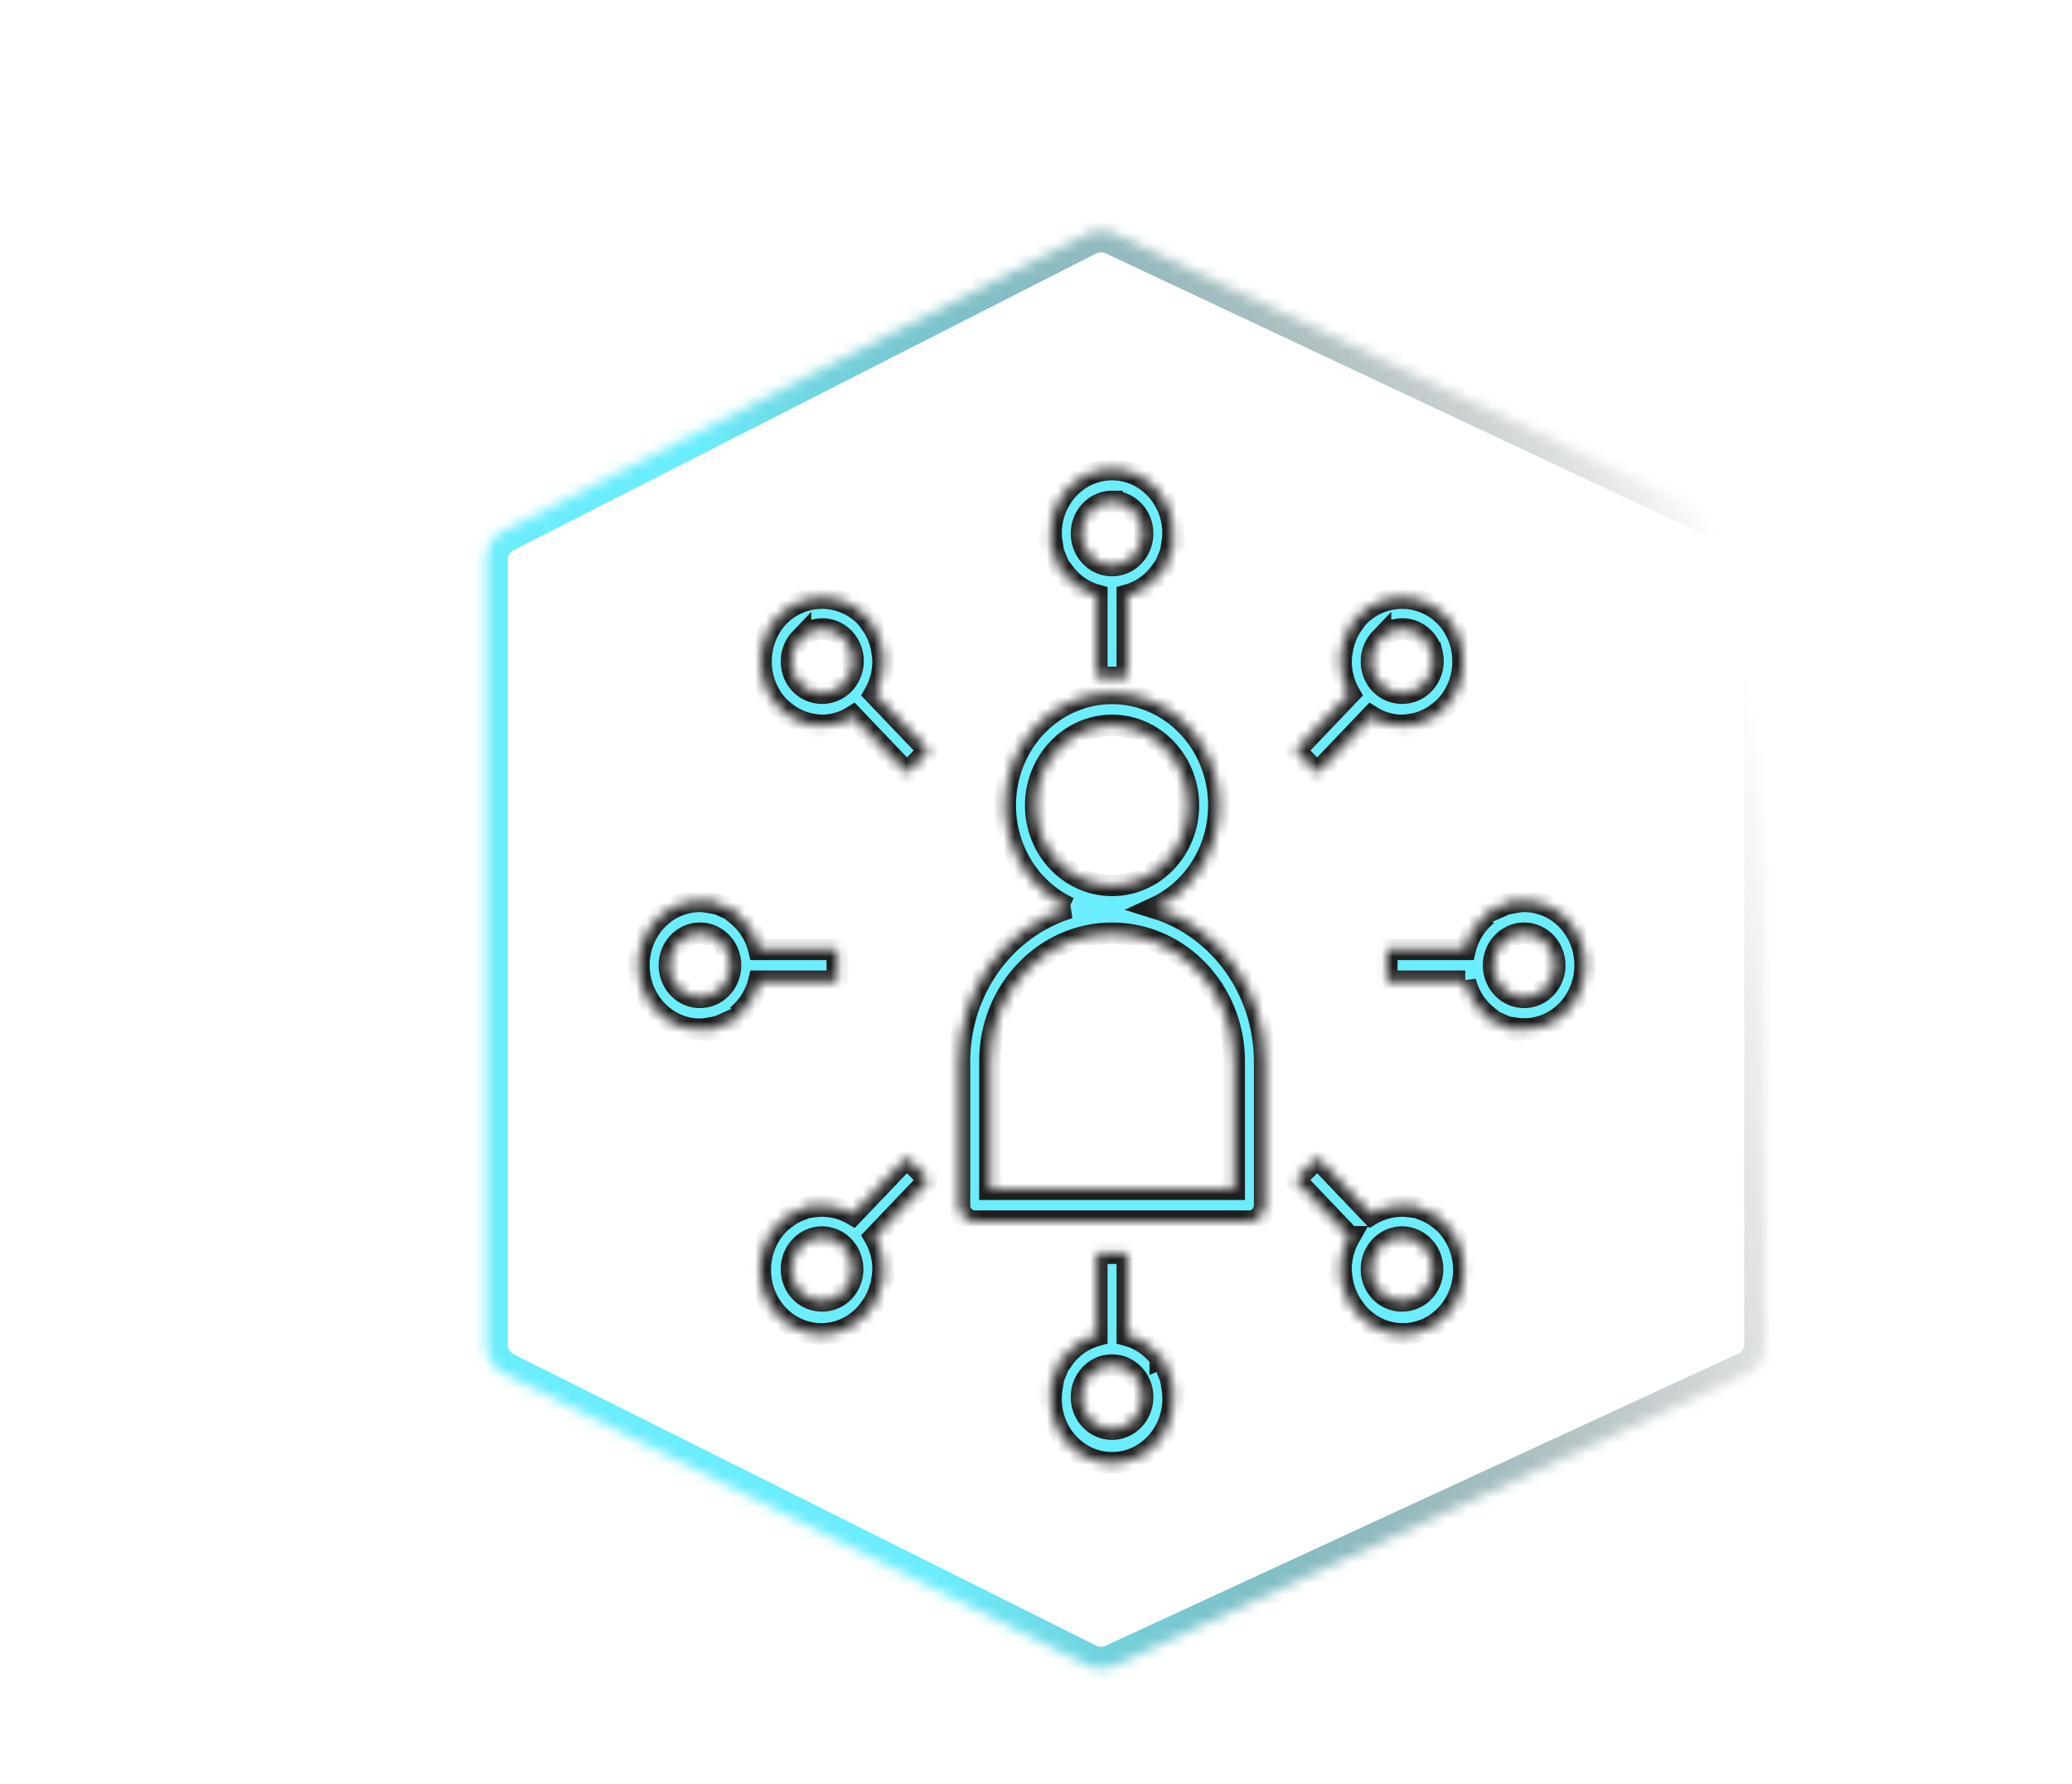 <svg id="a" width="165" height="142" viewBox="0 -17 165 165" fill="none" xmlns="http://www.w3.org/2000/svg">

    <g>

        <g filter="url(#filter0_d)">
            <mask id="c" fill="#fff">
                <path
                    d="M31.628 30.78a3 3 0 011.639-2.674L87.155.666a3 3 0 012.637-.041l58.519 27.505a3 3 0 011.724 2.715v72.483c0 1.17-.68 2.233-1.743 2.723l-58.52 27.013a2.999 2.999 0 01-2.598-.041l-53.888-26.947a3 3 0 01-1.658-2.683V30.779z" />
            </mask>
            <path
                d="M31.628 30.78a3 3 0 011.639-2.674L87.155.666a3 3 0 012.637-.041l58.519 27.505a3 3 0 011.724 2.715v72.483c0 1.17-.68 2.233-1.743 2.723l-58.52 27.013a2.999 2.999 0 01-2.598-.041l-53.888-26.947a3 3 0 01-1.658-2.683V30.779z"
                stroke="url(#paint0_linear)" stroke-width="4" mask="url(#c)" />
        </g>
        <g filter="url(#filter1_d)">
            <mask id="d" fill="#fff">
                <path
                    d="M85.573 62.986c-6.015 1.849-10.15 7.625-10.159 14.191v13.314c0 .818.632 1.48 1.412 1.48h25.422c.78 0 1.412-.662 1.412-1.48V77.177c-.01-6.566-4.145-12.342-10.158-14.191 4.286-1.966 6.67-6.81 5.712-11.608-.959-4.8-4.998-8.235-9.677-8.235-4.68 0-8.718 3.436-9.677 8.234-.958 4.798 1.426 9.643 5.713 11.609zm15.262 14.191v11.835H78.239V77.177c0-6.537 5.058-11.836 11.298-11.836 6.239 0 11.298 5.299 11.298 11.836zM89.537 46.108c3.9 0 7.061 3.312 7.061 7.397 0 4.086-3.162 7.397-7.061 7.397-3.9 0-7.062-3.311-7.062-7.397.006-4.083 3.164-7.392 7.062-7.397z" />
            </mask>
            <path
                d="M85.573 62.986c-6.015 1.849-10.15 7.625-10.159 14.191v13.314c0 .818.632 1.48 1.412 1.48h25.422c.78 0 1.412-.662 1.412-1.48V77.177c-.01-6.566-4.145-12.342-10.158-14.191 4.286-1.966 6.67-6.81 5.712-11.608-.959-4.8-4.998-8.235-9.677-8.235-4.68 0-8.718 3.436-9.677 8.234-.958 4.798 1.426 9.643 5.713 11.609zm15.262 14.191v11.835H78.239V77.177c0-6.537 5.058-11.836 11.298-11.836 6.239 0 11.298 5.299 11.298 11.836zM89.537 46.108c3.9 0 7.061 3.312 7.061 7.397 0 4.086-3.162 7.397-7.061 7.397-3.9 0-7.062-3.311-7.062-7.397.006-4.083 3.164-7.392 7.062-7.397z"
                fill="#6AEDFC" stroke="#1E1E1E" stroke-width="1.998" mask="url(#d)" />
            <mask id="e" fill="#fff">
                <path
                    d="M59.294 44.878l-.05.125.588.26c.435.27.903.478 1.392.615l.622.274.051-.127c.267.048.536.076.807.083a5.407 5.407 0 002.854-.836l5.005 5.243 1.997-2.092-5.005-5.243a6.074 6.074 0 00.798-2.99 6.05 6.05 0 00-.08-.844l.122-.054-.263-.652a5.89 5.89 0 00-.586-1.46l-.248-.614-.119.053a6.023 6.023 0 00-.48-.613c-2.236-2.237-5.755-2.237-7.99 0-2.205 2.31-2.205 6.057 0 8.368.185.182.38.35.585.504zm1.413-6.78a2.738 2.738 0 012.746-.806c.988.27 1.76 1.077 2.019 2.112a3.056 3.056 0 01-.771 2.878 2.796 2.796 0 01-3.994 0c-1.103-1.156-1.103-3.028 0-4.184z" />
            </mask>
            <path
                d="M59.294 44.878l-.05.125.588.26c.435.27.903.478 1.392.615l.622.274.051-.127c.267.048.536.076.807.083a5.407 5.407 0 002.854-.836l5.005 5.243 1.997-2.092-5.005-5.243a6.074 6.074 0 00.798-2.99 6.05 6.05 0 00-.08-.844l.122-.054-.263-.652a5.89 5.89 0 00-.586-1.46l-.248-.614-.119.053a6.023 6.023 0 00-.48-.613c-2.236-2.237-5.755-2.237-7.99 0-2.205 2.31-2.205 6.057 0 8.368.185.182.38.35.585.504zm1.413-6.78a2.738 2.738 0 012.746-.806c.988.27 1.76 1.077 2.019 2.112a3.056 3.056 0 01-.771 2.878 2.796 2.796 0 01-3.994 0c-1.103-1.156-1.103-3.028 0-4.184z"
                fill="#6AEDFC" stroke="#1E1E1E" stroke-width="1.998" mask="url(#e)" />
            <mask id="f" fill="#fff">
                <path
                    d="M119.777 91.728l.053-.13-.79-.35a5.293 5.293 0 00-.866-.384l-.946-.416-.071.175a5.62 5.62 0 00-3.63.717l-5.016-5.256-1.997 2.092 5.005 5.244a6.083 6.083 0 00-.798 2.99c.008.283.034.566.08.844l-.122.054.263.651c.131.513.327 1.003.586 1.459l.249.616.118-.053c.148.216.308.42.482.613 1.418 1.538 3.519 2.154 5.494 1.614 1.975-.543 3.518-2.158 4.034-4.227.517-2.069-.072-4.27-1.54-5.756a5.181 5.181 0 00-.588-.496zm-1.412 6.774a2.797 2.797 0 01-3.994 0c-1.104-1.156-1.104-3.03-.001-4.185a2.735 2.735 0 013.995 0c1.104 1.156 1.104 3.029 0 4.185z" />
            </mask>
            <path
                d="M119.777 91.728l.053-.13-.79-.35a5.293 5.293 0 00-.866-.384l-.946-.416-.071.175a5.62 5.62 0 00-3.63.717l-5.016-5.256-1.997 2.092 5.005 5.244a6.083 6.083 0 00-.798 2.99c.008.283.034.566.08.844l-.122.054.263.651c.131.513.327 1.003.586 1.459l.249.616.118-.053c.148.216.308.42.482.613 1.418 1.538 3.519 2.154 5.494 1.614 1.975-.543 3.518-2.158 4.034-4.227.517-2.069-.072-4.27-1.54-5.756a5.181 5.181 0 00-.588-.496zm-1.412 6.774a2.797 2.797 0 01-3.994 0c-1.104-1.156-1.104-3.03-.001-4.185a2.735 2.735 0 013.995 0c1.104 1.156 1.104 3.029 0 4.185z"
                fill="#6AEDFC" stroke="#1E1E1E" stroke-width="1.998" mask="url(#f)" />
            <mask id="g" fill="#fff">
                <path
                    d="M127.669 62.382a5.287 5.287 0 00-.81.086l-.076-.19-1.233.548c-.053.023-.107.045-.16.071l-1.216.537.077.188a5.927 5.927 0 00-2.031 3.198h-7.261v2.96h7.261a5.921 5.921 0 002.037 3.204l-.077.188 1.217.537c.051.025.105.047.159.071l1.227.541.076-.19c2.091.32 4.177-.61 5.404-2.411a6.143 6.143 0 00.423-6.138c-.968-1.968-2.904-3.202-5.017-3.2zm0 8.876c-1.56 0-2.825-1.324-2.825-2.958 0-1.634 1.265-2.96 2.825-2.96 1.56 0 2.824 1.326 2.824 2.96s-1.264 2.958-2.824 2.958z" />
            </mask>
            <path
                d="M127.669 62.382a5.287 5.287 0 00-.81.086l-.076-.19-1.233.548c-.053.023-.107.045-.16.071l-1.216.537.077.188a5.927 5.927 0 00-2.031 3.198h-7.261v2.96h7.261a5.921 5.921 0 002.037 3.204l-.077.188 1.217.537c.051.025.105.047.159.071l1.227.541.076-.19c2.091.32 4.177-.61 5.404-2.411a6.143 6.143 0 00.423-6.138c-.968-1.968-2.904-3.202-5.017-3.2zm0 8.876c-1.56 0-2.825-1.324-2.825-2.958 0-1.634 1.265-2.96 2.825-2.96 1.56 0 2.824 1.326 2.824 2.96s-1.264 2.958-2.824 2.958z"
                fill="#6AEDFC" stroke="#1E1E1E" stroke-width="1.998" mask="url(#g)" />
            <mask id="h" fill="#fff">
                <path
                    d="M110.679 39.292l.122.054a6.271 6.271 0 00-.08.844 6.083 6.083 0 00.798 2.99l-5.005 5.243 1.997 2.092 5.005-5.243c.862.543 1.849.83 2.855.836.27-.007.54-.035.806-.083l.051.127.623-.274a5.397 5.397 0 001.391-.615l.588-.26-.05-.125c.205-.154.401-.322.585-.504 2.205-2.31 2.205-6.057 0-8.368-2.235-2.237-5.754-2.237-7.988 0a5.843 5.843 0 00-.482.613l-.118-.053-.249.616a5.91 5.91 0 00-.586 1.458l-.263.652zm3.695-1.194a2.737 2.737 0 012.746-.806c.987.27 1.76 1.077 2.018 2.112a3.056 3.056 0 01-.77 2.878 2.796 2.796 0 01-3.994 0c-1.103-1.156-1.103-3.028 0-4.184z" />
            </mask>
            <path
                d="M110.679 39.292l.122.054a6.271 6.271 0 00-.08.844 6.083 6.083 0 00.798 2.99l-5.005 5.243 1.997 2.092 5.005-5.243c.862.543 1.849.83 2.855.836.27-.007.54-.035.806-.083l.051.127.623-.274a5.397 5.397 0 001.391-.615l.588-.26-.05-.125c.205-.154.401-.322.585-.504 2.205-2.31 2.205-6.057 0-8.368-2.235-2.237-5.754-2.237-7.988 0a5.843 5.843 0 00-.482.613l-.118-.053-.249.616a5.91 5.91 0 00-.586 1.458l-.263.652zm3.695-1.194a2.737 2.737 0 012.746-.806c.987.27 1.76 1.077 2.018 2.112a3.056 3.056 0 01-.77 2.878 2.796 2.796 0 01-3.994 0c-1.103-1.156-1.103-3.028 0-4.184z"
                fill="#6AEDFC" stroke="#1E1E1E" stroke-width="1.998" mask="url(#h)" />
            <mask id="i" fill="#fff">
                <path
                    d="M68.395 97.308l-.122-.054c.046-.279.073-.56.08-.845a6.074 6.074 0 00-.798-2.99l5.005-5.243-1.997-2.092-5.017 5.256a5.618 5.618 0 00-3.63-.717l-.07-.175-.946.418c-.298.1-.589.229-.866.383l-.79.348.053.132a5.21 5.21 0 00-.587.496c-1.469 1.486-2.059 3.687-1.54 5.756.516 2.069 2.059 3.684 4.034 4.227 1.974.54 4.075-.076 5.494-1.614.173-.193.333-.397.481-.613l.119.053.248-.615a5.88 5.88 0 00.586-1.46l.263-.651zM64.7 98.502a2.797 2.797 0 01-3.994 0c-1.104-1.156-1.104-3.03-.001-4.185a2.734 2.734 0 013.995 0c1.103 1.156 1.103 3.029 0 4.185z" />
            </mask>
            <path
                d="M68.395 97.308l-.122-.054c.046-.279.073-.56.08-.845a6.074 6.074 0 00-.798-2.99l5.005-5.243-1.997-2.092-5.017 5.256a5.618 5.618 0 00-3.63-.717l-.07-.175-.946.418c-.298.1-.589.229-.866.383l-.79.348.053.132a5.21 5.21 0 00-.587.496c-1.469 1.486-2.059 3.687-1.54 5.756.516 2.069 2.059 3.684 4.034 4.227 1.974.54 4.075-.076 5.494-1.614.173-.193.333-.397.481-.613l.119.053.248-.615a5.88 5.88 0 00.586-1.46l.263-.651zM64.7 98.502a2.797 2.797 0 01-3.994 0c-1.104-1.156-1.104-3.03-.001-4.185a2.734 2.734 0 013.995 0c1.103 1.156 1.103 3.029 0 4.185z"
                fill="#6AEDFC" stroke="#1E1E1E" stroke-width="1.998" mask="url(#i)" />
            <mask id="j" fill="#fff">
                <path
                    d="M53.523 73.774c.055-.024.107-.046.16-.071l1.217-.537-.077-.188a5.92 5.92 0 002.03-3.199h7.263V66.82h-7.262a5.924 5.924 0 00-2.037-3.204l.076-.188-1.215-.537c-.053-.025-.107-.047-.16-.07l-1.228-.542-.076.188a5.262 5.262 0 00-.809-.085c-3.12 0-5.65 2.65-5.65 5.918 0 3.268 2.53 5.918 5.65 5.918.27-.008.542-.038.809-.087l.076.19 1.233-.547zM48.581 68.3c0-1.634 1.264-2.96 2.824-2.96 1.56 0 2.825 1.326 2.825 2.96s-1.265 2.958-2.825 2.958c-1.56 0-2.824-1.324-2.824-2.958z" />
            </mask>
            <path
                d="M53.523 73.774c.055-.024.107-.046.16-.071l1.217-.537-.077-.188a5.92 5.92 0 002.03-3.199h7.263V66.82h-7.262a5.924 5.924 0 00-2.037-3.204l.076-.188-1.215-.537c-.053-.025-.107-.047-.16-.07l-1.228-.542-.076.188a5.262 5.262 0 00-.809-.085c-3.12 0-5.65 2.65-5.65 5.918 0 3.268 2.53 5.918 5.65 5.918.27-.008.542-.038.809-.087l.076.19 1.233-.547zM48.581 68.3c0-1.634 1.264-2.96 2.824-2.96 1.56 0 2.825 1.326 2.825 2.96s-1.265 2.958-2.825 2.958c-1.56 0-2.824-1.324-2.824-2.958z"
                fill="#6AEDFC" stroke="#1E1E1E" stroke-width="1.998" mask="url(#j)" />
            <mask id="k" fill="#fff">
                <path
                    d="M94.762 106.026c-.022-.056-.043-.112-.068-.167l-.512-1.274-.18.08a5.621 5.621 0 00-3.052-2.127V94.93h-2.826v7.608a5.628 5.628 0 00-3.058 2.133l-.18-.08-.513 1.274-.067.167-.518 1.286.182.079c-.382 2.323.588 4.661 2.469 5.954a5.437 5.437 0 006.196 0c1.88-1.293 2.851-3.631 2.47-5.954l.18-.079-.523-1.292zm-5.225 5.179c-1.56 0-2.824-1.325-2.824-2.959 0-1.635 1.264-2.959 2.824-2.959 1.56 0 2.825 1.324 2.825 2.959 0 1.634-1.265 2.959-2.825 2.959z" />
            </mask>
            <path
                d="M94.762 106.026c-.022-.056-.043-.112-.068-.167l-.512-1.274-.18.08a5.621 5.621 0 00-3.052-2.127V94.93h-2.826v7.608a5.628 5.628 0 00-3.058 2.133l-.18-.08-.513 1.274-.067.167-.518 1.286.182.079c-.382 2.323.588 4.661 2.469 5.954a5.437 5.437 0 006.196 0c1.88-1.293 2.851-3.631 2.47-5.954l.18-.079-.523-1.292zm-5.225 5.179c-1.56 0-2.824-1.325-2.824-2.959 0-1.635 1.264-2.959 2.824-2.959 1.56 0 2.825 1.324 2.825 2.959 0 1.634-1.265 2.959-2.825 2.959z"
                fill="#6AEDFC" stroke="#1E1E1E" stroke-width="1.998" mask="url(#k)" />
            <mask id="l" fill="#fff">
                <path
                    d="M84.311 30.574c.023.056.045.113.068.166l.513 1.275.18-.08a5.624 5.624 0 003.052 2.127v7.608h2.826v-7.608a5.618 5.618 0 003.058-2.133l.18.08.512-1.275c.024-.054.045-.11.068-.166l.517-1.286-.18-.08c.046-.28.073-.563.081-.848 0-3.268-2.53-5.917-5.65-5.917-3.118 0-5.648 2.65-5.648 5.918.008.284.035.567.082.848l-.182.079.523 1.292zm5.226-5.178c1.56 0 2.825 1.324 2.825 2.959 0 1.633-1.265 2.959-2.825 2.959-1.56 0-2.824-1.326-2.824-2.96s1.264-2.958 2.824-2.958z" />
            </mask>
            <path
                d="M84.311 30.574c.023.056.045.113.068.166l.513 1.275.18-.08a5.624 5.624 0 003.052 2.127v7.608h2.826v-7.608a5.618 5.618 0 003.058-2.133l.18.08.512-1.275c.024-.054.045-.11.068-.166l.517-1.286-.18-.08c.046-.28.073-.563.081-.848 0-3.268-2.53-5.917-5.65-5.917-3.118 0-5.648 2.65-5.648 5.918.008.284.035.567.082.848l-.182.079.523 1.292zm5.226-5.178c1.56 0 2.825 1.324 2.825 2.959 0 1.633-1.265 2.959-2.825 2.959-1.56 0-2.824-1.326-2.824-2.96s1.264-2.958 2.824-2.958z"
                fill="#6AEDFC" stroke="#1E1E1E" stroke-width="1.998" mask="url(#l)" />
        </g>
    </g>
    <defs>
        <filter id="filter0_d" x=".319" y=".34" width="164.373" height="141" filterUnits="userSpaceOnUse"
            color-interpolation-filters="sRGB">
            <feFlood flood-opacity="0" result="BackgroundImageFix" />
            <feColorMatrix in="SourceAlpha" values="0 0 0 0 0 0 0 0 0 0 0 0 0 0 0 0 0 0 127 0" />
            <feOffset dy="4" />
            <feGaussianBlur stdDeviation="2" />
            <feColorMatrix values="0 0 0 0 0 0 0 0 0 0 0 0 0 0 0 0 0 0 0.25 0" />
            <feBlend in2="BackgroundImageFix" result="effect1_dropShadow" />
            <feBlend in="SourceGraphic" in2="effect1_dropShadow" result="shape" />
        </filter>
        <filter id="filter1_d" x="41.756" y="22.437" width="95.557" height="99.883" filterUnits="userSpaceOnUse"
            color-interpolation-filters="sRGB">
            <feFlood flood-opacity="0" result="BackgroundImageFix" />
            <feColorMatrix in="SourceAlpha" values="0 0 0 0 0 0 0 0 0 0 0 0 0 0 0 0 0 0 127 0" />
            <feOffset dy="4" />
            <feGaussianBlur stdDeviation="2" />
            <feColorMatrix values="0 0 0 0 0 0 0 0 0 0 0 0 0 0 0 0 0 0 0.25 0" />
            <feBlend in2="BackgroundImageFix" result="effect1_dropShadow" />
            <feBlend in="SourceGraphic" in2="effect1_dropShadow" result="shape" />
        </filter>
        <linearGradient id="paint0_linear" x1="150.035" y1="48.881" x2="35.658" y2="73.676"
            gradientUnits="userSpaceOnUse">
            <stop stop-opacity="0" />
            <stop offset=".771" stop-color="#6AEDFC" />
        </linearGradient>
    </defs>
</svg>